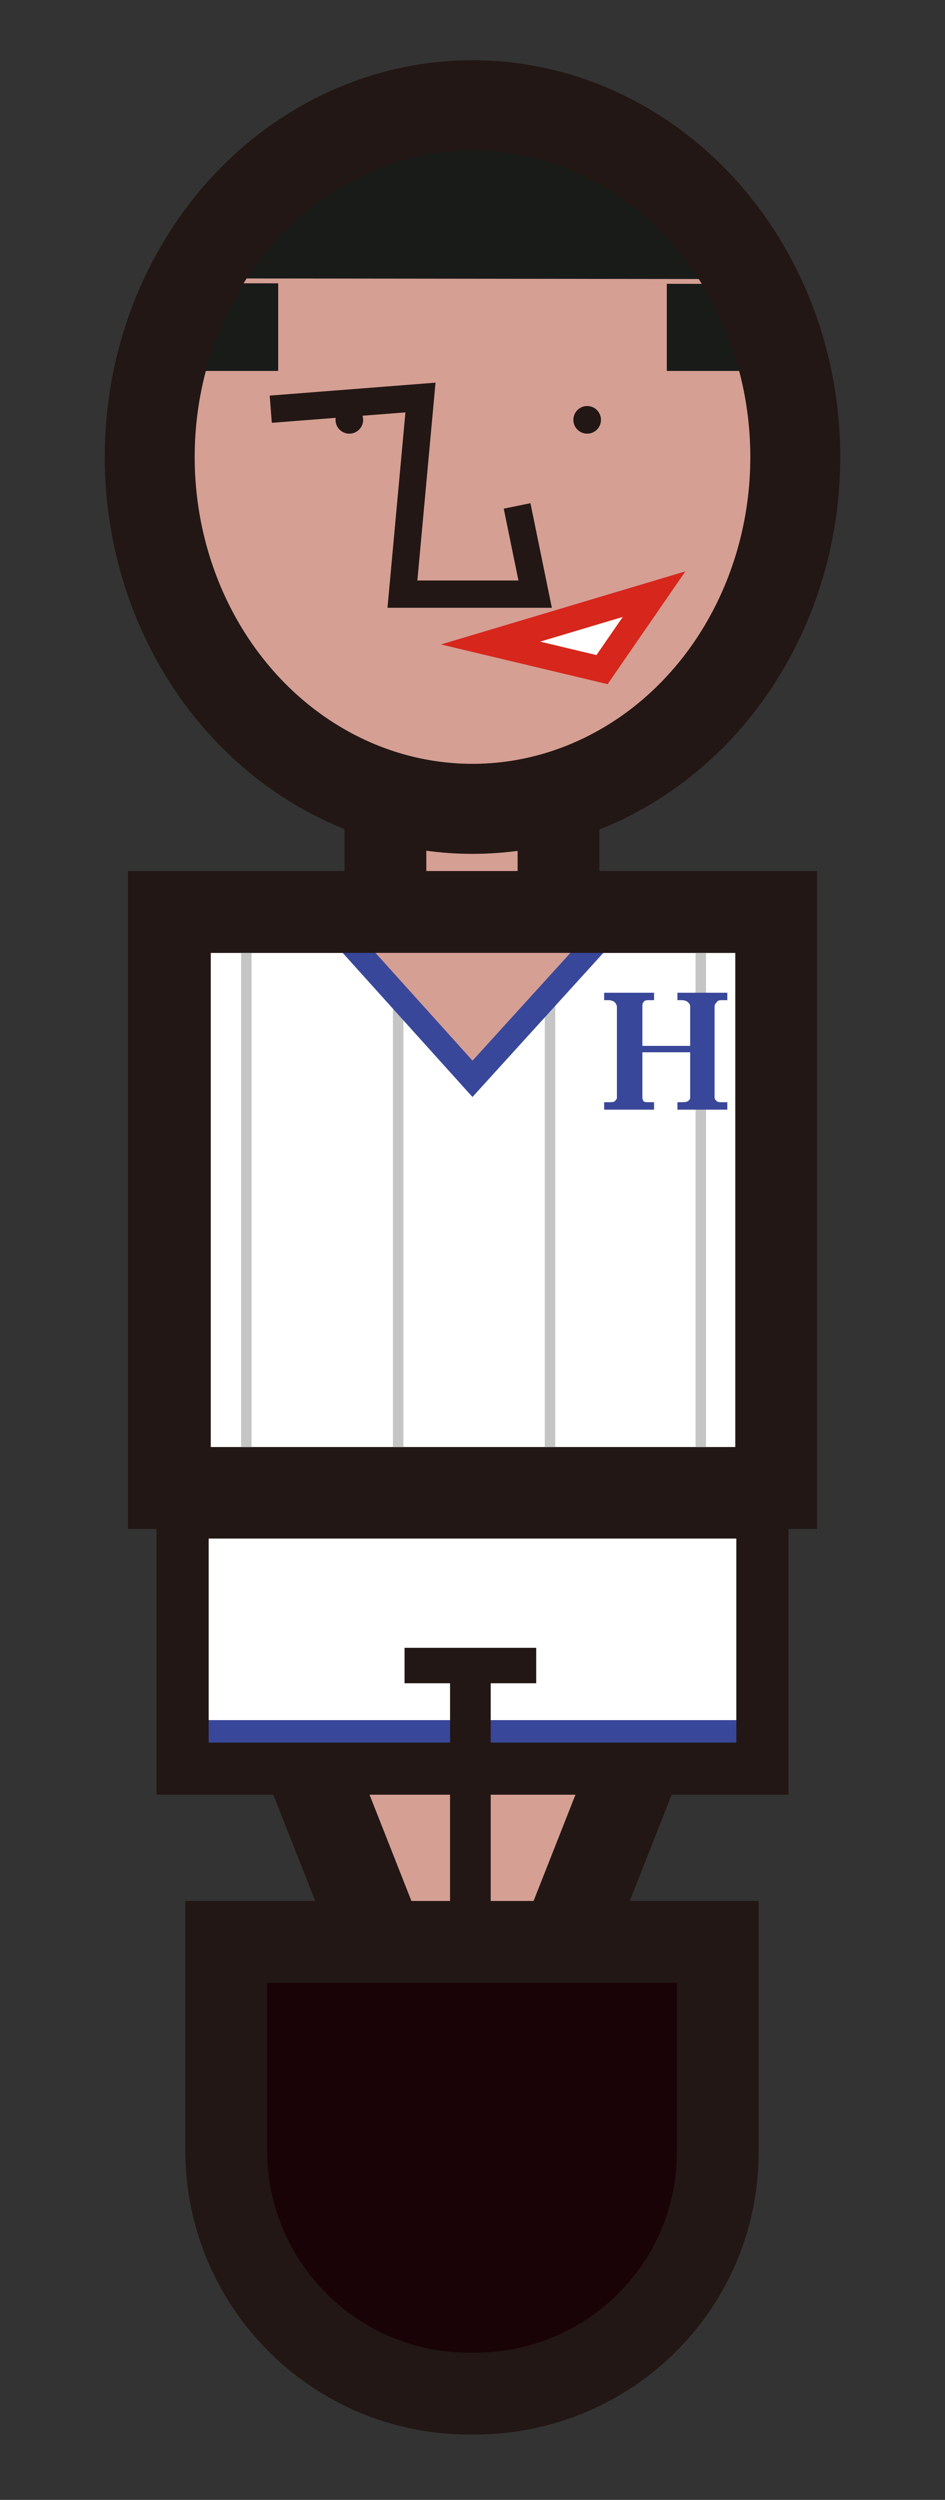 <?xml version="1.0" encoding="utf-8"?>
<!-- Generator: Adobe Illustrator 17.1.0, SVG Export Plug-In . SVG Version: 6.00 Build 0)  -->
<!DOCTYPE svg PUBLIC "-//W3C//DTD SVG 1.1//EN" "http://www.w3.org/Graphics/SVG/1.1/DTD/svg11.dtd">
<svg version="1.1" id="圖層_1" xmlns="http://www.w3.org/2000/svg" xmlns:xlink="http://www.w3.org/1999/xlink" x="0px" y="0px"
	 viewBox="0 0 89 235.2" enable-background="new 0 0 89 235.2" xml:space="preserve">
<rect x="0" y="0" width="89" height="235.2" fill="#333333" stroke="none"/>
<g id="宏都拉斯">
	
		<rect id="脖子_16_" x="36.3" y="74.8" fill="#D59F94" stroke="#221714" stroke-width="7.7" stroke-miterlimit="10" width="16.3" height="16.3"/>
	<g id="下身_16_">
		<polygon fill="#D59F94" stroke="#221714" stroke-width="8.427" stroke-miterlimit="10" points="44.5,204.9 19.2,140.8 69.8,140.8 
					"/>
		
			<rect x="17.2" y="142.3" fill="#FFFFFF" stroke="#221714" stroke-width="4.903" stroke-miterlimit="10" width="54.6" height="24.1"/>
		<line fill="none" stroke="#39479A" stroke-width="2.731" stroke-miterlimit="10" x1="17.2" y1="163.2" x2="71.8" y2="163.2"/>
		
			<rect x="17.2" y="142.3" fill="none" stroke="#221714" stroke-width="4.903" stroke-miterlimit="10" width="54.6" height="24.1"/>
		<line fill="none" stroke="#221714" stroke-width="3.337" stroke-miterlimit="10" x1="38.1" y1="156.7" x2="50.5" y2="156.7"/>
		<line fill="none" stroke="#221714" stroke-width="3.829" stroke-miterlimit="10" x1="44.3" y1="156.7" x2="44.3" y2="184.6"/>
		<path id="腳_16_" fill="#1A0306" stroke="#221714" stroke-width="7.7" stroke-miterlimit="10" d="M44.7,225.2h-0.5
			c-12.7,0-22.9-10.3-22.9-22.9v-19.6h46.3v19.6C67.7,215,57.4,225.2,44.7,225.2z"/>
	</g>
	<g id="身體_16_">
		<g>
			<defs>
				<rect id="SVGID_1_" x="15.9" y="85.8" width="57.2" height="54.2"/>
			</defs>
			<clipPath id="SVGID_2_">
				<use xlink:href="#SVGID_1_"  overflow="visible"/>
			</clipPath>
			
				<rect x="16" y="85.8" clip-path="url(#SVGID_2_)" fill="#FFFFFF" stroke="#221714" stroke-width="7.7" stroke-miterlimit="10" width="57.2" height="54.2"/>
			<g clip-path="url(#SVGID_2_)">
				<line fill="none" stroke="#C6C5C5" stroke-width="0.987" stroke-miterlimit="10" x1="23.2" y1="86.3" x2="23.2" y2="140"/>
				<line fill="none" stroke="#C6C5C5" stroke-width="0.987" stroke-miterlimit="10" x1="37.5" y1="86.3" x2="37.5" y2="140"/>
				<line fill="none" stroke="#C6C5C5" stroke-width="0.987" stroke-miterlimit="10" x1="51.8" y1="86.3" x2="51.8" y2="140"/>
				<line fill="none" stroke="#C6C5C5" stroke-width="0.987" stroke-miterlimit="10" x1="66" y1="86.3" x2="66" y2="140"/>
			</g>
			<polygon clip-path="url(#SVGID_2_)" fill="#D59F94" stroke="#39479A" stroke-width="2.295" stroke-miterlimit="10" points="
				32.6,88.3 44.5,101.5 56.5,88.3 			"/>
			<g clip-path="url(#SVGID_2_)">
				<path fill="#39479A" d="M67.5,103.6c0.1,0.1,0.3,0.1,0.6,0.1c0.1,0,0.3,0,0.4,0v0.7h-4.7v-0.7c0.1,0,0.2,0,0.4,0
					c0.2,0,0.4,0,0.6-0.1c0.1-0.1,0.2-0.2,0.2-0.3v-4.3h-4.5v4.3c0,0.1,0.1,0.3,0.1,0.3c0.1,0.1,0.3,0.1,0.6,0.1c0.1,0,0.3,0,0.4,0
					v0.7h-4.7v-0.7c0.1,0,0.2,0,0.4,0c0.3,0,0.5,0,0.6-0.1c0.1-0.1,0.2-0.2,0.2-0.3v-8.6c0-0.1-0.1-0.3-0.2-0.4
					c-0.1-0.1-0.3-0.2-0.6-0.2c-0.2,0-0.3,0-0.4,0v-0.7h4.7v0.7c-0.2,0-0.3,0-0.5,0c-0.2,0-0.4,0-0.5,0.2c-0.1,0.1-0.1,0.2-0.1,0.4
					v3.7h4.5v-3.7c0-0.2-0.1-0.3-0.2-0.4c-0.1-0.1-0.3-0.2-0.6-0.2c-0.2,0-0.3,0-0.4,0v-0.7h4.7v0.7c-0.1,0-0.3,0-0.5,0
					c-0.2,0-0.4,0-0.5,0.2c-0.1,0.1-0.2,0.2-0.2,0.4v8.6C67.3,103.4,67.4,103.5,67.5,103.6z"/>
			</g>
		</g>
		<rect x="15.9" y="85.8" fill="none" stroke="#221714" stroke-width="7.7" stroke-miterlimit="10" width="57.2" height="54.2"/>
	</g>
	<g id="臉_16_">
		<g>
			<defs>
				<ellipse id="SVGID_3_" cx="44.5" cy="43" rx="30.4" ry="33.1"/>
			</defs>
			<clipPath id="SVGID_4_">
				<use xlink:href="#SVGID_3_"  overflow="visible"/>
			</clipPath>
			
				<ellipse clip-path="url(#SVGID_4_)" fill="#D59F94" stroke="#221714" stroke-width="8.427" stroke-miterlimit="10" cx="44.5" cy="43" rx="30.4" ry="33.1"/>
			<g clip-path="url(#SVGID_4_)">
				<rect x="10" y="22.1" fill="#191B19" width="16.2" height="12.8"/>
				<rect x="62.8" y="22.1" fill="#191B19" width="16.2" height="12.8"/>
			</g>
			<polygon clip-path="url(#SVGID_4_)" fill="#191B19" stroke="#D59F94" stroke-width="0.455" stroke-miterlimit="10" points="
				2.4,26.4 82.7,26.5 49.8,-8.5 			"/>
		</g>
		<ellipse fill="none" stroke="#221714" stroke-width="8.47" stroke-miterlimit="10" cx="44.5" cy="43" rx="30.4" ry="33.1"/>
		<circle fill="#221714" cx="32.9" cy="39.5" r="1.3"/>
		<polyline fill="none" stroke="#221714" stroke-width="2.567" stroke-miterlimit="10" points="25.5,38.5 39.6,37.4 37.9,55.9 
			50.4,55.9 48.7,47.6 		"/>
		<circle fill="#221714" cx="55.3" cy="39.5" r="1.3"/>
		<polygon fill="#FFFFFF" stroke="#D7261C" stroke-width="2.42" stroke-miterlimit="10" points="46.2,60.5 61.6,55.9 56.7,63 		
			"/>
	</g>
</g>
</svg>
